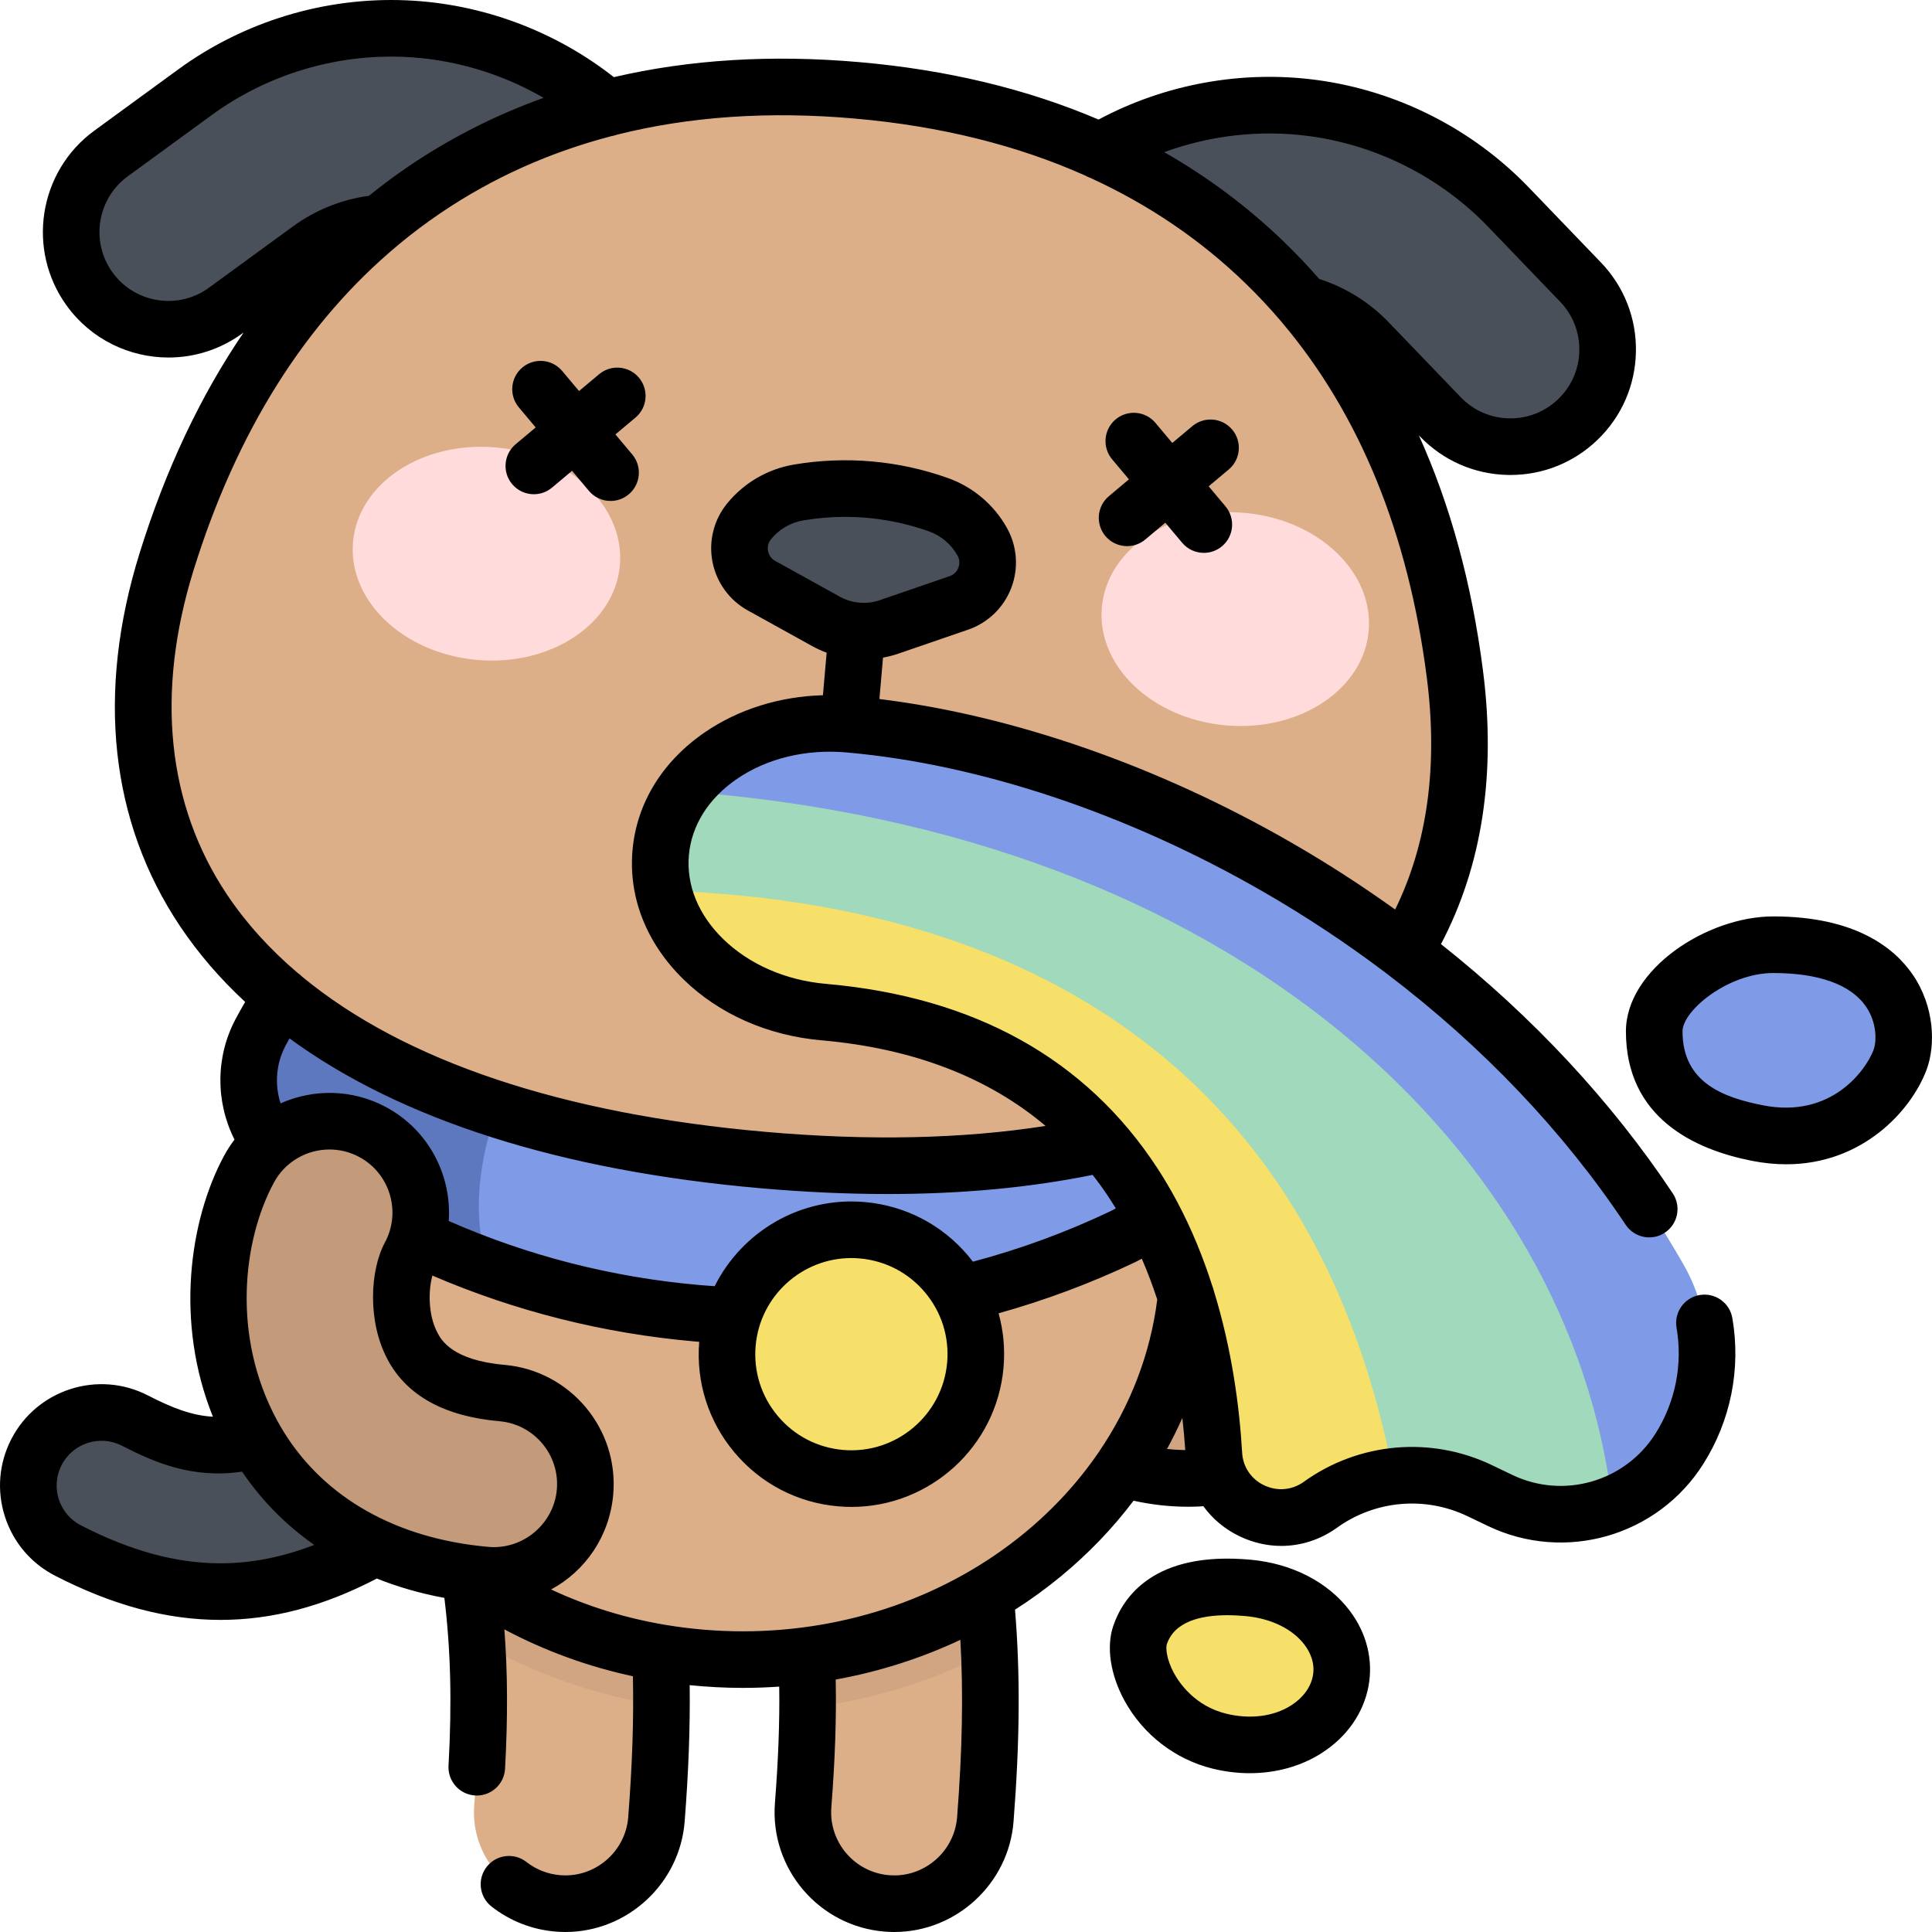 <svg viewBox="0 0 512 512.001" xmlns="http://www.w3.org/2000/svg"><path d="m58.426 421.793c-13.164 0-26.395-3.676-40.398-10.879-9.516-4.895-13.262-16.57-8.371-26.086 4.895-9.512 16.574-13.258 26.086-8.367 17.469 8.984 33.691 13.316 69.676-18.629 8-7.102 20.242-6.375 27.344 1.625 7.105 8 6.379 20.242-1.625 27.344-26.578 23.602-49.539 34.992-72.711 34.992zm0 0" fill="#495059"/><g fill="#ddaf89"><path d="m237.004 504.5c-.633 0-1.266-.023-1.906-.074-13.332-1.039-23.301-12.688-22.262-26.02 2.211-28.414 1.414-48.398-2.84-71.277-2.449-13.145 6.227-25.785 19.375-28.234 13.148-2.445 25.785 6.227 28.23 19.379 5.031 27.027 6.051 51.332 3.516 83.891-.988 12.691-11.594 22.336-24.113 22.336zm0 0"/><path d="m149.844 504.5c-.633 0-1.266-.023-1.906-.074-13.332-1.039-23.301-12.688-22.262-26.02 2.211-28.414 1.414-48.398-2.84-71.277-2.449-13.148 6.227-25.789 19.371-28.234 13.156-2.445 25.789 6.227 28.234 19.375 5.031 27.031 6.051 51.34 3.516 83.895-.988 12.695-11.594 22.336-24.113 22.336zm0 0"/><path d="m314.859 391.801c-12.711 0-30.578-4.121-47.969-22.129-9.293-9.617-9.027-24.945.59-34.234 9.621-9.293 24.949-9.023 34.238.594 7.355 7.613 12.051 7.406 13.594 7.336 6.77-.305 16.289-6.883 24.258-16.762 8.395-10.41 23.641-12.039 34.047-3.645 10.406 8.395 12.039 23.641 3.645 34.047-10.02 12.422-31.109 33.453-59.785 34.738-.844.035-1.719.055-2.617.055zm0 0"/></g><path d="m142.207 378.895c-13.145 2.449-21.82 15.09-19.371 28.234 1.762 9.477 2.922 18.461 3.531 27.746 14.613 8.492 31.172 14.418 48.914 17.102.078-18.855-1.484-35.68-4.836-53.707-2.449-13.148-15.082-21.82-28.238-19.375zm0 0" fill="#d1a582"/><path d="m262.176 437.738c-.578-13.375-2.082-26.09-4.574-39.469-2.445-13.148-15.082-21.82-28.23-19.375-13.148 2.445-21.824 15.086-19.375 28.234 2.848 15.312 4.141 29.34 4.023 45.453 17.328-2.066 33.605-7.223 48.156-14.844zm0 0" fill="#d1a582"/><path d="m328.598 337.414c-4.789 3.621-9.473 5.781-13.285 5.953-1.543.07-6.238.277-13.594-7.336-9.289-9.617-24.617-9.883-34.238-.594-9.617 9.293-9.883 24.621-.59 34.238 16.117 16.688 32.645 21.445 45.098 22.055 9.902-16.188 15.84-34.656 16.609-54.316zm0 0" fill="#d1a582"/><path d="m314.898 333.066c0-58.957-52.848-106.746-118.035-106.746-65.191 0-118.035 47.789-118.035 106.746 0 58.953 52.844 106.746 118.035 106.746 65.188 0 118.035-47.793 118.035-106.746zm0 0" fill="#ddaf89"/><path d="m298.785 267.789c-30.91 21.391-69.18 32.535-109.551 29-40.375-3.531-76.129-21.148-102.852-47.582-6.824 7.398-12.688 15.59-17.367 24.449-6.371 12.066-2.777 27.016 8.348 34.926 30.617 21.77 67.254 35.93 107.387 39.441 40.133 3.508 78.672-4.074 112.605-20.195 12.328-5.855 18.465-19.953 14.285-32.945-3.07-9.535-7.422-18.621-12.855-27.094zm0 0" fill="#7f9ae6"/><path d="m136.449 283.293c-18.828-8.293-35.746-19.922-50.066-34.086-6.824 7.398-12.688 15.59-17.367 24.449-6.371 12.066-2.777 27.016 8.348 34.926 15.922 11.32 33.48 20.559 52.301 27.336-5.828-14.805-1.961-35.926 6.785-52.625zm0 0" fill="#5e78bf"/><path d="m171.809 99.918c-5.23-.457-10.371-2.512-14.637-6.219l-29.574-25.703c-12.949-11.258-31.676-12.055-45.535-1.938l-22.258 16.242c-11.496 8.391-27.609 5.871-36-5.621-8.391-11.496-5.871-27.613 5.621-36.004l22.258-16.242c16.051-11.715 35.824-17.703 55.676-16.855 19.855.844 39.043 8.488 54.043 21.52l29.574 25.707c10.738 9.332 11.879 25.609 2.543 36.348-5.625 6.473-13.773 9.461-21.711 8.766zm0 0" fill="#495059"/><path d="m268.348 108.363c-7.941-.695-15.445-5.051-19.863-12.402-7.328-12.199-3.379-28.027 8.82-35.355l33.586-20.176c17.035-10.234 37.266-14.422 56.961-11.812 19.695 2.617 38.129 11.945 51.902 26.27l19.098 19.863c9.863 10.258 9.543 26.566-.715 36.43-10.258 9.863-26.566 9.543-36.43-.715l-19.098-19.863c-11.895-12.367-30.473-14.836-45.18-6l-33.59 20.18c-4.848 2.91-10.266 4.039-15.492 3.582zm0 0" fill="#495059"/><path d="m202.293 307.434c130.301 11.398 194.242-43.152 183.27-128.805-11.793-92.043-69.504-146.91-158.469-154.691-88.965-7.785-155.324 36.227-182.922 124.824-25.68 82.445 27.82 147.27 158.121 158.672zm0 0" fill="#ddaf89"/><path d="m258.602 358.871c0 18.211-14.762 32.973-32.973 32.973-18.211 0-32.973-14.762-32.973-32.973 0-18.207 14.762-32.969 32.973-32.969 18.211 0 32.973 14.762 32.973 32.969zm0 0" fill="#f6e06a"/><path d="m164.27 149.828c1.363-15.551-13.363-29.543-32.895-31.254-19.527-1.707-36.461 9.512-37.824 25.066-1.359 15.551 13.367 29.543 32.895 31.25 19.531 1.711 36.465-9.512 37.824-25.062zm0 0" fill="#ffdbdb"/><path d="m291.996 160.977c-1.359 15.551 13.367 29.547 32.895 31.254 19.527 1.711 36.465-9.512 37.824-25.062s-13.367-29.543-32.895-31.254c-19.527-1.711-36.461 9.512-37.824 25.062zm0 0" fill="#ffdbdb"/><path d="m248.715 133.758c-11.879-4.246-24.652-5.367-37.09-3.246-5.148.879-9.805 3.59-13.109 7.637-4.461 5.469-2.887 13.641 3.285 17.059l17.125 9.48c5.098 2.824 11.156 3.352 16.668 1.457l18.508-6.363c6.672-2.293 9.641-10.07 6.199-16.227-2.551-4.559-6.668-8.039-11.586-9.797zm0 0" fill="#495059"/><path d="m218.266 268.211c-25.691-2.246-45.023-21.145-43.18-42.211 1.844-21.062 24.164-36.316 49.852-34.07 75.367 6.594 172.586 57.855 221.238 143.266 8.668 15.215 8.223 33.977-1.141 48.773-10.09 15.941-30.512 21.809-47.523 13.652l-5.383-2.582c-13.691-6.566-29.875-5.133-42.203 3.73-11.383 8.188-27.41.664-28.23-13.332-2.484-42.402-19.746-109.902-103.43-117.227zm0 0" fill="#a0d9bb"/><path d="m130.945 417.504c-.707 0-1.422-.031-2.137-.094-28.289-2.477-50.324-15.82-62.051-37.574-13.305-24.684-9.973-52.941-.77-70 6.348-11.77 21.035-16.16 32.805-9.812 11.77 6.352 16.164 21.039 9.812 32.809-2.551 4.73-3.699 15.711.781 24.027 1.434 2.66 5.793 10.746 23.645 12.309 13.32 1.164 23.176 12.91 22.008 26.23-1.102 12.605-11.676 22.105-24.094 22.105zm0 0" fill="#c49b7a"/><path d="m175.789 235.949c3.855 16.77 20.926 30.379 42.477 32.262 83.684 7.324 100.945 74.824 103.426 117.227.82 13.996 16.852 21.52 28.23 13.332 5.828-4.191 12.52-6.699 19.402-7.508-26.82-140.555-144.547-153.391-193.535-155.312zm0 0" fill="#f6e06a"/><path d="m446.176 335.195c-48.656-85.41-145.871-136.672-221.238-143.266-18.395-1.609-35.059 5.758-43.715 17.805 146.859 10.941 235.023 95.914 246.086 188.918 7.094-2.809 13.371-7.805 17.727-14.684 9.359-14.797 9.809-33.559 1.141-48.773zm0 0" fill="#7f9ae6"/><path d="m469.926 250.359c-14.477 0-31.539 11.793-31.539 22.957 0 11.168 5.172 22.605 27.402 26.969 22.234 4.363 34.645-11.148 37.746-19.422 3.102-8.273.516-30.504-33.609-30.504zm0 0" fill="#7f9ae6"/><path d="m330.836 420.82c-13.074-1.215-25.031 1.562-28.723 12.527-2.574 7.645 4.773 24.059 21.008 28.066 16.234 4.012 30.039-4.422 32.18-15.949 2.137-11.527-8.082-23.121-24.465-24.645zm0 0" fill="#f6e06a"/><path d="m506.801 258.156c-4.836-6.98-15.16-15.297-36.875-15.297-17.574 0-39.039 14.055-39.039 30.457 0 22.945 18.195 31.332 33.457 34.328 3.156.617 6.164.902 9.031.902 20.199 0 33.098-14.156 37.184-25.051 2.41-6.43 2.188-16.762-3.758-25.34zm-10.289 20.074c-1.984 5.297-11.117 18.254-29.277 14.695-10.555-2.074-21.348-6.023-21.348-19.609 0-5.539 12.117-15.457 24.039-15.457 12.051 0 20.539 3.055 24.547 8.84 3.008 4.344 2.848 9.379 2.039 11.531zm-164.984 135.121c-25.809-2.398-33.961 10-36.523 17.602-1.863 5.539-.734 12.93 3.02 19.77 4.93 8.98 13.422 15.535 23.301 17.977 3.297.812 6.617 1.215 9.871 1.215 6.973 0 13.645-1.84 19.156-5.395 6.621-4.27 10.996-10.551 12.32-17.688 1.285-6.934-.488-14.031-4.992-19.988-5.715-7.562-15.246-12.48-26.152-13.492zm16.398 30.746c-.562 3.031-2.586 5.809-5.699 7.812-4.629 2.984-10.938 3.797-17.305 2.227-8.266-2.043-12.367-8.117-13.75-10.633-2.137-3.895-2.238-6.91-1.953-7.762 2.047-6.078 9.105-7.695 16.035-7.695 1.66 0 3.312.094 4.887.238 6.715.625 12.391 3.398 15.574 7.602 1.367 1.809 2.859 4.703 2.211 8.211zm102.496-100.898c-4.082.699-6.82 4.578-6.121 8.66 1.68 9.758-.312 19.734-5.605 28.098-8.055 12.727-24.363 17.414-37.938 10.902l-5.387-2.586c-16.176-7.754-35.266-6.062-49.828 4.406-3.117 2.246-7.059 2.594-10.539.938-3.426-1.629-5.605-4.852-5.824-8.617-.707-12.102-2.691-27.391-7.539-43.039-.098-.434-.23-.855-.398-1.258-2.363-7.395-5.375-14.852-9.199-22.074-.062-.117-.121-.23-.191-.348-1.574-2.949-3.281-5.863-5.145-8.715-18.918-28.957-48.457-45.387-87.789-48.828-10.703-.934-20.406-5.176-27.324-11.938-6.52-6.375-9.73-14.238-9.035-22.145.688-7.91 5.215-15.098 12.742-20.238 7.988-5.461 18.281-7.949 28.984-7.016 35.293 3.09 74.523 16.191 110.457 36.898 11.488 6.621 22.434 13.891 32.758 21.727.066.051.133.102.203.152 25.184 19.145 46.648 41.664 63.113 66.398 2.297 3.449 6.953 4.383 10.402 2.086 3.445-2.293 4.383-6.949 2.086-10.398-16.262-24.43-37.109-46.789-61.434-66.07 10.891-20.68 14.652-45.027 11.129-72.52-2.945-22.98-8.633-43.785-16.992-62.312l.289.301c6.16 6.402 14.441 10.027 23.328 10.203.223.004.445.004.668.004 8.637 0 16.797-3.281 23.039-9.285 6.406-6.16 10.027-14.441 10.203-23.328.176-8.883-3.121-17.301-9.277-23.707l-19.102-19.863c-14.945-15.543-34.945-25.664-56.32-28.504-19.785-2.621-40.121 1.102-57.703 10.5-18.934-8.086-40.105-13.184-63.387-15.219s-45.016-.695-65.066 3.98c-15.684-12.312-35.062-19.512-55.004-20.359-21.539-.91-43 5.578-60.414 18.289l-22.258 16.246c-14.816 10.812-18.07 31.664-7.258 46.48 6.504 8.914 16.641 13.645 26.914 13.645 6.801 0 13.664-2.078 19.566-6.387l.336-.246c-11.449 16.797-20.66 36.301-27.551 58.418-11.543 37.062-7.832 71.285 10.738 98.973 4.824 7.191 10.578 13.867 17.219 20.023-.898 1.531-1.766 3.074-2.586 4.629-5.289 10.016-5.242 21.934-.234 31.859-1.016 1.324-1.945 2.742-2.762 4.262-9.18 17.012-13.086 44.082-2.961 69.168-5.598-.297-10.863-2.367-17.254-5.652-13.176-6.773-29.406-1.566-36.184 11.609-3.281 6.383-3.883 13.66-1.691 20.492 2.195 6.836 6.918 12.406 13.301 15.691 15.32 7.875 29.656 11.707 43.832 11.707 13.719 0 27.309-3.594 41.434-10.961 5.598 2.238 11.582 3.961 17.902 5.133 1.68 13.867 2.02 27.809 1.098 44.457-.227 4.137 2.941 7.676 7.078 7.902.141.008.277.012.418.012 3.953 0 7.262-3.094 7.484-7.086.746-13.555.703-25.445-.18-36.949 10.668 5.688 22.105 9.852 34.059 12.426.25 11.359-.156 23.395-1.242 37.355-.672 8.648-7.98 15.418-16.637 15.418-.438 0-.883-.016-1.324-.051-3.301-.258-6.414-1.469-9.004-3.5-3.258-2.555-7.973-1.988-10.531 1.27-2.555 3.258-1.988 7.973 1.27 10.531 4.93 3.863 10.84 6.168 17.105 6.652.824.066 1.66.098 2.488.098 16.438 0 30.312-12.848 31.59-29.254 1.043-13.379 1.473-25.09 1.332-36.156 4.645.465 9.344.723 14.098.723 3.227 0 6.441-.121 9.633-.34.137 9.25-.234 19.254-1.137 30.852-1.355 17.438 11.723 32.723 29.156 34.078.824.066 1.664.098 2.488.098 16.438 0 30.312-12.848 31.59-29.254 1.676-21.5 1.801-39.055.391-56.164 4.227-2.699 8.289-5.645 12.16-8.836 7.316-6.035 13.762-12.766 19.254-20.043 4.762 1.059 9.605 1.602 14.461 1.602 1.008 0 1.988-.023 2.957-.066.355-.016.723-.051 1.082-.074 2.426 3.352 5.699 6.113 9.66 8 3.543 1.688 7.285 2.52 10.996 2.52 5.18 0 10.305-1.625 14.75-4.82 10.105-7.27 23.355-8.441 34.578-3.059l5.387 2.582c20.434 9.801 44.984 2.742 57.102-16.402 7.285-11.512 10.023-25.242 7.715-38.664-.707-4.086-4.582-6.832-8.668-6.121zm-156.27-25.426c.527.809 1.043 1.629 1.547 2.453-.508.297-1.027.574-1.562.828-11.652 5.535-23.844 10-36.305 13.305-.387-.508-.785-1.008-1.199-1.5-6.949-8.281-16.707-13.359-27.477-14.305-17.035-1.488-32.551 7.855-39.758 22.301-1.355-.09-2.695-.191-3.996-.305-23.121-2.023-45.457-7.734-66.484-16.977.836-12.043-5.266-24.055-16.562-30.152-9-4.852-19.32-4.891-28.004-1.016-1.602-4.98-1.215-10.492 1.297-15.246.348-.66.707-1.316 1.074-1.973 29.359 21.504 71.688 35.059 124.914 39.715 11.637 1.02 22.855 1.527 33.633 1.527 19.641 0 37.789-1.711 54.289-5.074 1.605 2.051 3.137 4.188 4.594 6.418zm-70.742 66.473c-6.781-.594-12.922-3.789-17.293-9-4.375-5.215-6.457-11.816-5.863-18.594 1.16-13.242 12.305-23.254 25.355-23.254.742 0 1.488.035 2.238.102 6.777.59 12.918 3.789 17.293 9s6.457 11.816 5.863 18.594c-1.227 13.988-13.605 24.379-27.594 23.152zm-.852-226.121-17.125-9.48c-1.355-.75-1.773-1.961-1.898-2.617-.125-.652-.191-1.93.793-3.137 2.156-2.641 5.195-4.414 8.559-4.984 3.664-.625 7.367-.934 11.066-.934 7.555 0 15.09 1.293 22.234 3.848 3.215 1.148 5.898 3.422 7.562 6.398.762 1.355.473 2.602.234 3.223-.238.625-.855 1.742-2.324 2.246l-18.508 6.363c-3.496 1.207-7.359.867-10.594-.926zm124.305-122.07c18.02 2.391 34.883 10.926 47.484 24.027l19.098 19.863c3.383 3.52 5.191 8.141 5.094 13.02-.094 4.879-2.082 9.426-5.602 12.809-3.516 3.379-8.133 5.188-13.016 5.098-4.879-.098-9.426-2.086-12.809-5.605l-19.098-19.859c-5.125-5.328-11.449-9.254-18.406-11.477-2.906-3.332-5.941-6.547-9.121-9.629-9.605-9.312-20.281-17.309-31.965-23.984 12.191-4.457 25.402-5.977 38.34-4.262zm-291.48 40.188c-8.133 5.938-19.582 4.152-25.52-3.984-5.938-8.133-4.148-19.582 3.984-25.52l22.258-16.246c14.684-10.715 32.77-16.188 50.934-15.422 13.039.559 25.785 4.348 37.023 10.859-12.668 4.539-24.566 10.562-35.648 18.066-3.668 2.484-7.215 5.121-10.656 7.898-7.234.98-14.145 3.746-20.117 8.105zm4.828 160.906c-15.957-23.789-19.023-53.578-8.879-86.156 11.441-36.723 29.594-65.566 54.062-85.965.156-.121.309-.254.457-.387 3.527-2.918 7.188-5.66 10.973-8.223 13.684-9.27 28.793-16.051 45.227-20.344.508-.082 1.008-.207 1.492-.391 19.223-4.824 40.238-6.262 62.898-4.273 22.668 1.98 43.121 7.051 61.219 15.141.438.258.895.465 1.371.629 15.441 7.082 29.148 16.387 41.016 27.891 3.285 3.184 6.414 6.52 9.379 10.004.125.16.25.316.387.465 20.551 24.336 33.422 55.895 38.309 94.043 2.992 23.367.168 43.992-8.391 61.453-8.789-6.312-17.965-12.238-27.496-17.73-35.297-20.34-73.762-33.711-109.184-38.059l.961-10.969c1.355-.25 2.699-.586 4.02-1.039l18.508-6.363c5.289-1.82 9.465-5.855 11.461-11.082 1.996-5.223 1.574-11.016-1.156-15.898-3.434-6.141-8.977-10.832-15.605-13.199-13.062-4.672-27.195-5.906-40.871-3.574-6.938 1.18-13.211 4.836-17.66 10.289-3.535 4.332-4.957 9.965-3.898 15.457 1.059 5.488 4.469 10.191 9.359 12.902l17.121 9.48c1.223.676 2.488 1.242 3.781 1.723l-.988 11.27c-11.445.324-22.332 3.699-31.242 9.789-11.305 7.727-18.133 18.848-19.223 31.316-1.09 12.469 3.699 24.605 13.492 34.18 9.391 9.18 22.355 14.918 36.504 16.156 24.223 2.117 44.125 9.734 59.469 22.695-21.91 3.438-46.77 3.977-74.137 1.582-54.074-4.73-95.836-18.805-122.848-41.113-.367-.379-.781-.73-1.242-1.035-.004-.004-.008-.004-.008-.008-7.367-6.262-13.605-13.148-18.637-20.656zm-1.781 177.145c-11.734 0-23.828-3.289-36.973-10.051-2.82-1.449-4.906-3.91-5.875-6.93s-.703-6.234.746-9.051c2.992-5.824 10.164-8.125 15.984-5.133 8.605 4.426 18.742 8.824 31.844 6.867 5.164 7.637 11.594 14.148 19.117 19.418-8.461 3.27-16.672 4.879-24.844 4.879zm71.031-4.355c-1.633-.145-3.242-.324-4.828-.547 0 0-.004 0-.008 0-23.352-3.254-41.445-14.891-51.266-33.113-11.98-22.227-9.02-47.594-.773-62.879 3.02-5.594 8.789-8.773 14.738-8.773 2.676 0 5.391.645 7.906 2 8.109 4.375 11.148 14.535 6.773 22.645-3.938 7.297-4.723 20.941.781 31.148 5.117 9.492 15.074 14.953 29.59 16.223 9.18.805 15.996 8.926 15.191 18.105-.789 9.043-8.91 15.992-18.105 15.191zm124.18 71.645c-.672 8.645-7.98 15.418-16.637 15.418-.438 0-.883-.02-1.324-.051-9.188-.715-16.082-8.773-15.367-17.961.992-12.754 1.371-23.703 1.156-33.891 11.52-2.086 22.633-5.629 33.039-10.527.805 14.23.52 29.184-.867 47.012zm37.531-96.746c-.039.055-.074.105-.109.16-5.316 7.758-11.844 14.895-19.465 21.18-20.434 16.852-46.977 26.137-74.734 26.137-6.895 0-13.672-.578-20.297-1.672-.18-.035-.363-.07-.551-.094-10.473-1.781-20.531-4.91-29.973-9.324 9.094-4.895 15.5-14.117 16.469-25.168 1.523-17.418-11.41-32.832-28.828-34.355-13.82-1.211-16.738-6.621-17.695-8.398-2.699-5.004-2.406-11.703-1.402-15.262 22.027 9.469 45.371 15.344 69.512 17.457.395.035.801.062 1.199.098-.871 10.68 2.434 21.078 9.328 29.297 6.949 8.277 16.707 13.359 27.477 14.301 1.195.105 2.379.156 3.559.156 20.734 0 38.445-15.91 40.285-36.945.43-4.91-.031-9.754-1.309-14.363 12.32-3.453 24.379-7.941 35.938-13.434.688-.324 1.352-.68 2.012-1.043 1.551 3.582 2.906 7.203 4.094 10.82-1.828 14.441-7.16 28.219-15.508 40.453zm18.098-.844c1.473-2.695 2.832-5.445 4.066-8.238.336 2.977.59 5.832.77 8.535-1.617-.023-3.23-.121-4.836-.297zm-173.543-255.695c1.48 1.77 3.605 2.68 5.746 2.68 1.703 0 3.414-.574 4.816-1.754l5.316-4.461 4.457 5.316c1.484 1.766 3.609 2.68 5.75 2.68 1.703 0 3.414-.578 4.816-1.758 3.176-2.66 3.586-7.391.926-10.566l-4.461-5.312 5.316-4.457c3.172-2.664 3.586-7.395.922-10.566-2.66-3.172-7.391-3.586-10.566-.926l-5.312 4.461-4.461-5.316c-2.66-3.172-7.391-3.586-10.566-.922-3.172 2.66-3.586 7.391-.922 10.566l4.457 5.312-5.312 4.457c-3.172 2.664-3.586 7.395-.922 10.566zm157.215 13.758c1.484 1.766 3.609 2.676 5.75 2.676 1.699 0 3.41-.574 4.816-1.754l5.312-4.457 4.461 5.312c1.484 1.77 3.609 2.68 5.75 2.68 1.699 0 3.41-.578 4.816-1.754 3.172-2.664 3.586-7.395.922-10.566l-4.457-5.316 5.312-4.457c3.176-2.664 3.59-7.395.926-10.566-2.664-3.172-7.395-3.586-10.566-.926l-5.312 4.461-4.461-5.316c-2.66-3.172-7.395-3.586-10.566-.922-3.172 2.66-3.586 7.395-.922 10.566l4.457 5.312-5.312 4.461c-3.176 2.66-3.586 7.391-.926 10.566zm0 0"/></svg>